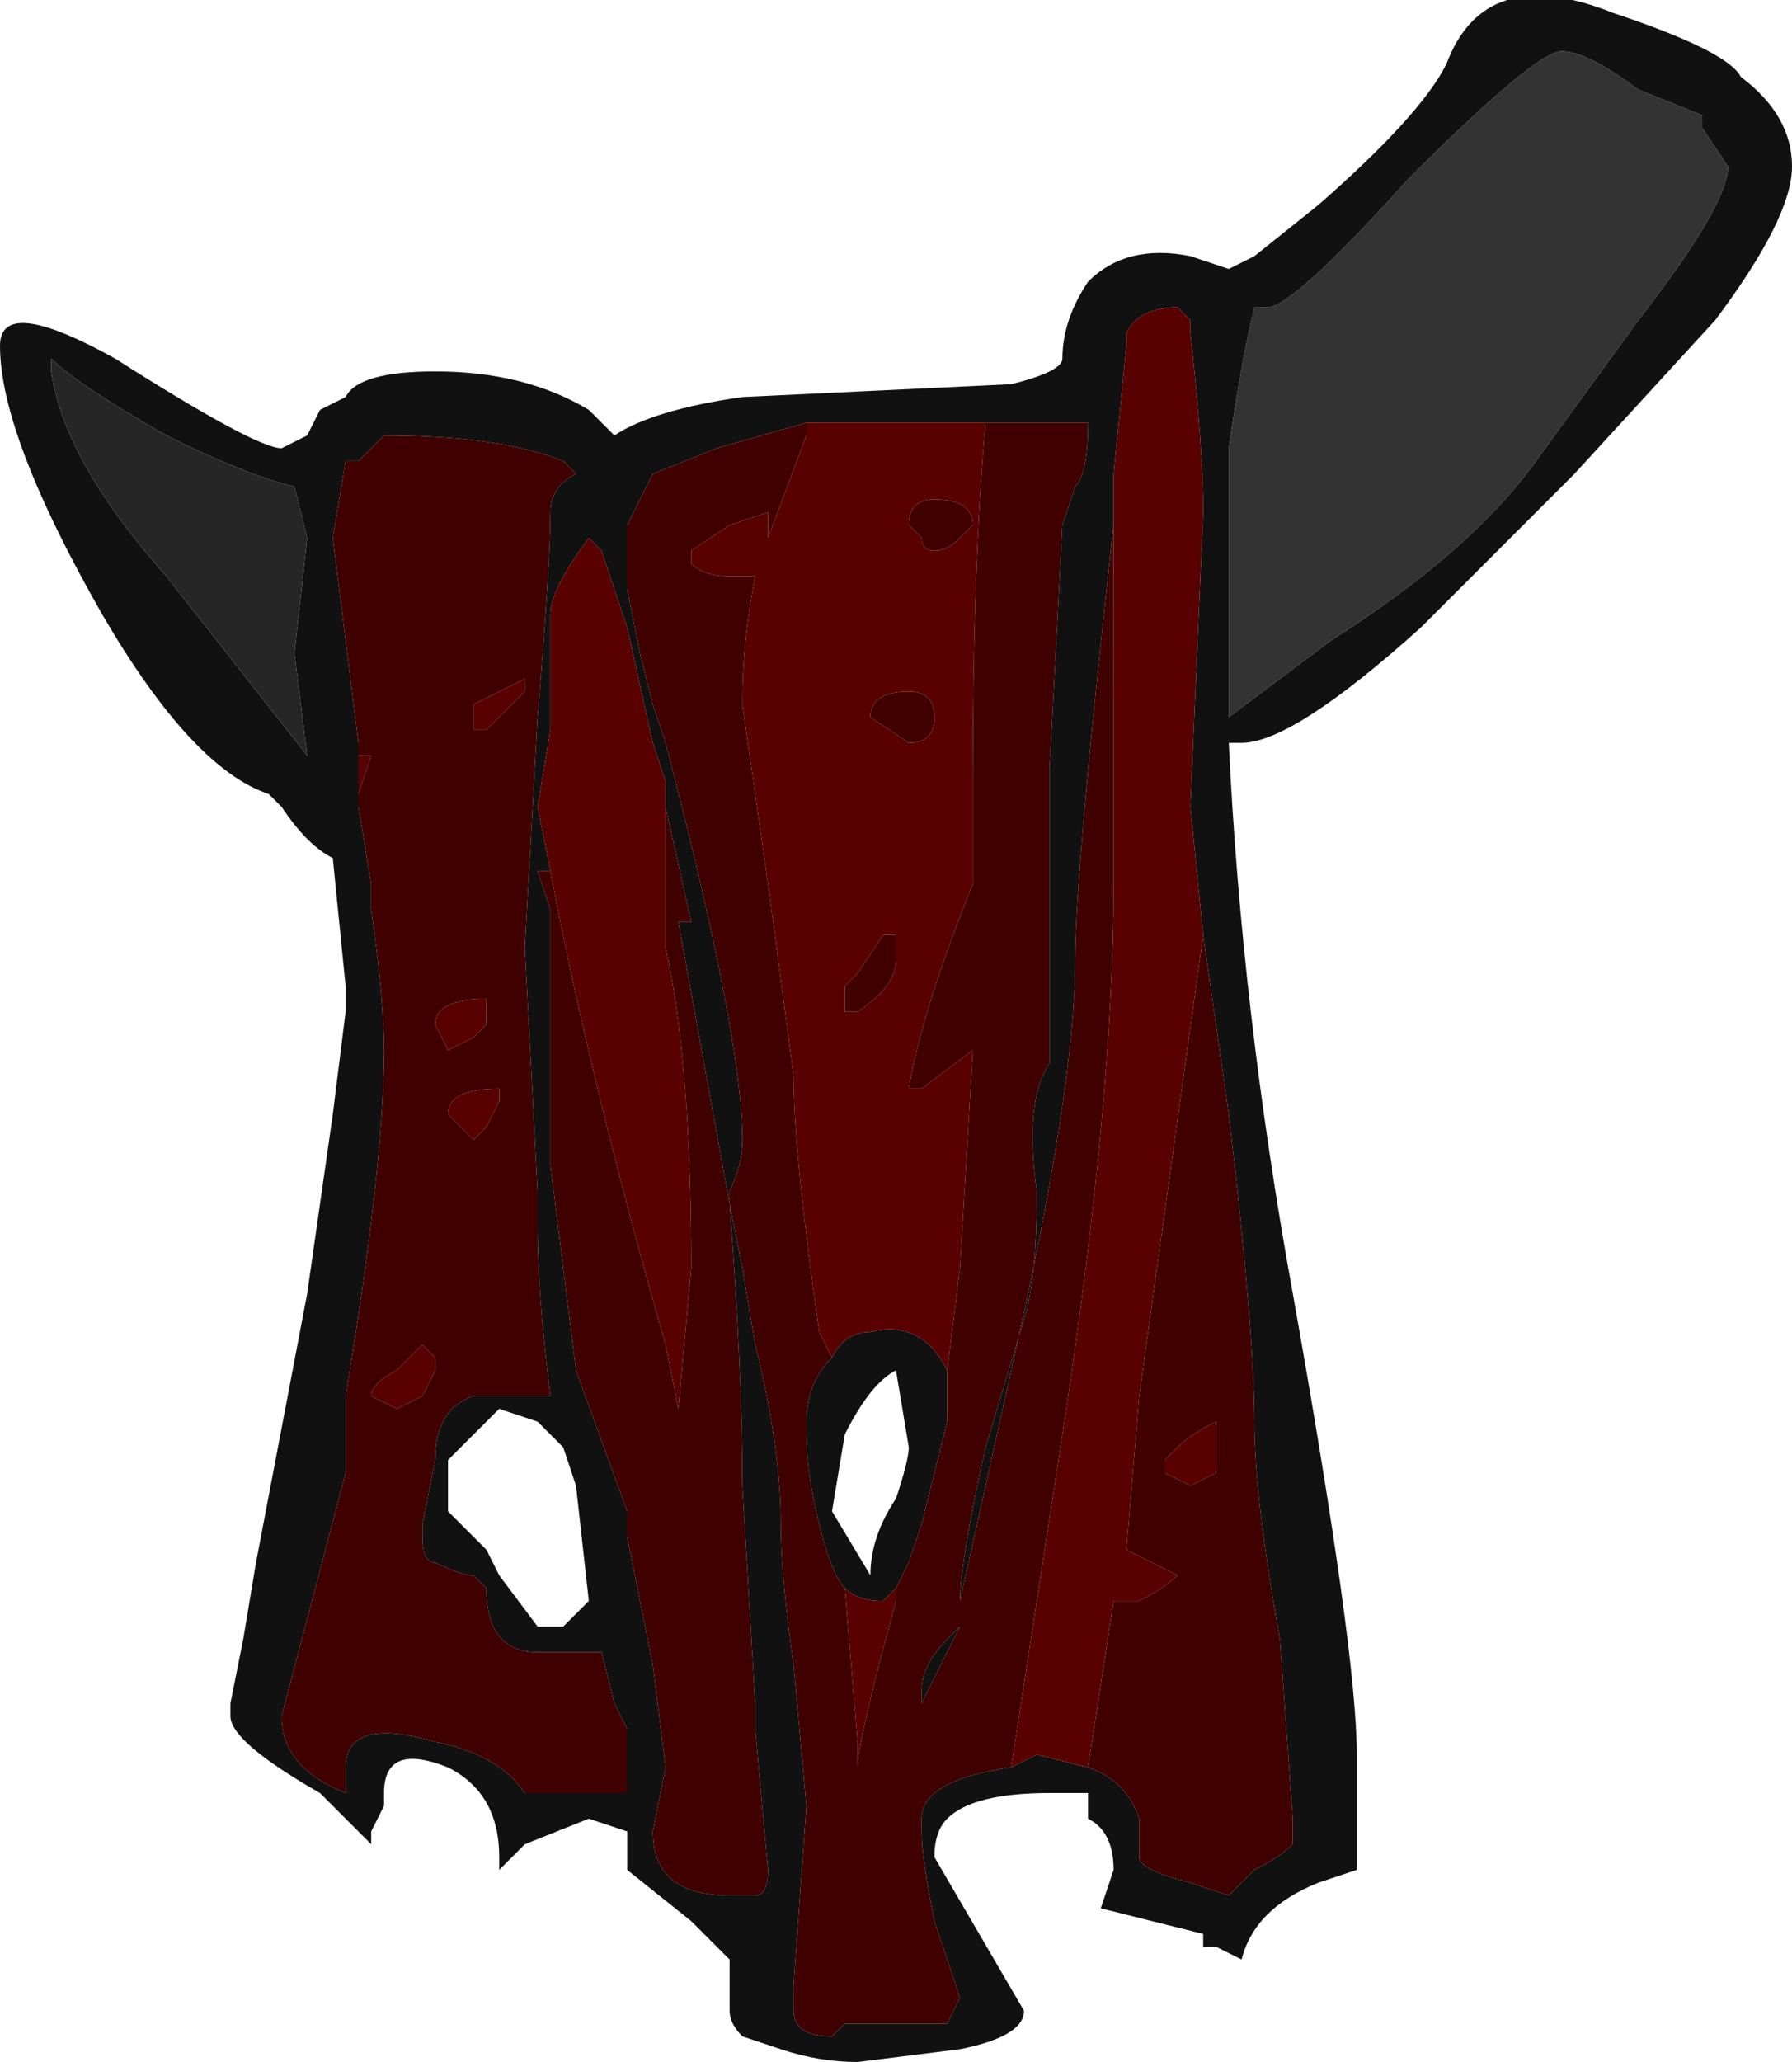 <?xml version="1.0" encoding="UTF-8" standalone="no"?>
<svg xmlns:ffdec="https://www.free-decompiler.com/flash" xmlns:xlink="http://www.w3.org/1999/xlink" ffdec:objectType="frame" height="56.35px" width="49.0px" xmlns="http://www.w3.org/2000/svg">
  <g transform="matrix(1.0, 0.0, 0.0, 1.0, 21.0, 54.6)">
    <use ffdec:characterId="185" height="8.05" transform="matrix(7.0, 0.0, 0.0, 7.0, -21.0, -54.6)" width="7.0" xlink:href="#shape0"/>
  </g>
  <defs>
    <g id="shape0" transform="matrix(1.0, 0.0, 0.0, 1.0, 3.0, 7.8)">
      <path d="M3.4 -7.45 L3.65 -7.35 3.65 -7.3 3.75 -7.15 Q3.75 -7.0 3.4 -6.55 L3.0 -6.0 Q2.75 -5.65 2.2 -5.3 L1.8 -5.0 1.8 -6.05 Q1.85 -6.4 1.9 -6.6 L1.95 -6.6 Q2.05 -6.6 2.5 -7.1 3.0 -7.6 3.1 -7.6 3.2 -7.6 3.4 -7.45" fill="#333333" fill-rule="evenodd" stroke="none"/>
      <path d="M3.8 -7.5 Q4.0 -7.35 4.0 -7.15 4.0 -6.95 3.7 -6.55 L3.15 -5.95 2.55 -5.35 Q2.05 -4.9 1.85 -4.9 L1.8 -4.9 Q1.85 -3.85 2.05 -2.75 2.3 -1.35 2.3 -0.95 L2.3 -0.5 2.15 -0.45 Q1.9 -0.35 1.85 -0.15 L1.75 -0.2 1.7 -0.2 1.7 -0.25 1.3 -0.35 1.35 -0.5 Q1.35 -0.65 1.25 -0.7 L1.25 -0.8 1.1 -0.8 Q0.8 -0.8 0.7 -0.7 0.65 -0.65 0.65 -0.55 L1.0 0.05 Q1.0 0.15 0.75 0.2 L0.35 0.25 Q0.2 0.25 0.05 0.2 L-0.1 0.15 Q-0.15 0.1 -0.15 0.05 L-0.15 -0.15 -0.3 -0.3 -0.55 -0.5 -0.55 -0.65 -0.7 -0.7 -0.95 -0.6 Q-1.0 -0.55 -1.05 -0.5 L-1.05 -0.55 Q-1.05 -0.8 -1.25 -0.9 -1.5 -1.0 -1.5 -0.8 L-1.5 -0.75 -1.55 -0.65 -1.55 -0.6 -1.75 -0.8 Q-2.1 -1.0 -2.1 -1.1 L-2.1 -1.15 -2.05 -1.4 -2.0 -1.7 -1.8 -2.75 -1.7 -3.45 -1.65 -3.85 -1.65 -3.95 -1.7 -4.45 Q-1.8 -4.5 -1.9 -4.65 L-1.95 -4.7 Q-2.25 -4.8 -2.6 -5.4 -3.0 -6.1 -3.0 -6.45 -3.0 -6.65 -2.55 -6.4 -2.0 -6.05 -1.9 -6.05 L-1.8 -6.1 -1.75 -6.2 -1.65 -6.25 Q-1.6 -6.35 -1.3 -6.35 -0.95 -6.35 -0.7 -6.2 L-0.6 -6.1 Q-0.45 -6.2 -0.1 -6.25 L0.95 -6.3 Q1.15 -6.35 1.15 -6.4 1.15 -6.55 1.25 -6.7 1.4 -6.85 1.65 -6.8 L1.8 -6.75 1.9 -6.8 2.15 -7.0 Q2.55 -7.35 2.65 -7.55 2.8 -7.95 3.3 -7.75 3.75 -7.6 3.8 -7.5 M3.4 -7.45 Q3.2 -7.6 3.1 -7.6 3.0 -7.6 2.5 -7.1 2.05 -6.6 1.95 -6.6 L1.9 -6.6 Q1.85 -6.4 1.8 -6.05 L1.8 -5.0 2.2 -5.3 Q2.75 -5.65 3.0 -6.0 L3.4 -6.55 Q3.75 -7.0 3.75 -7.15 L3.65 -7.3 3.65 -7.35 3.4 -7.45 M1.7 -4.15 L1.65 -4.65 1.7 -5.8 Q1.7 -6.05 1.65 -6.5 L1.65 -6.55 1.6 -6.6 Q1.45 -6.6 1.4 -6.5 L1.4 -6.45 1.35 -5.95 1.35 -5.75 Q1.2 -4.4 1.2 -4.05 1.2 -3.55 0.95 -2.45 L0.75 -1.55 Q0.75 -1.7 0.85 -2.15 L1.0 -2.65 Q1.05 -2.8 1.05 -3.15 1.0 -3.5 1.1 -3.65 L1.1 -4.8 1.15 -5.75 1.2 -5.9 Q1.25 -5.95 1.25 -6.15 L0.85 -6.15 0.15 -6.15 -0.2 -6.05 -0.45 -5.95 -0.55 -5.75 -0.55 -5.5 -0.5 -5.25 -0.45 -5.05 -0.4 -4.9 Q-0.1 -3.75 -0.1 -3.35 -0.1 -3.25 -0.15 -3.15 L-0.15 -3.1 -0.1 -2.85 -0.05 -2.55 Q0.05 -2.15 0.05 -1.85 0.05 -1.65 0.1 -1.3 L0.15 -0.75 0.1 -0.05 0.1 0.05 Q0.1 0.15 0.25 0.15 L0.3 0.1 0.7 0.1 0.75 0.0 0.65 -0.3 Q0.6 -0.55 0.6 -0.65 L0.6 -0.7 Q0.6 -0.85 0.95 -0.9 L1.05 -0.95 1.25 -0.9 Q1.4 -0.85 1.45 -0.7 L1.45 -0.55 Q1.45 -0.5 1.65 -0.45 L1.8 -0.4 1.9 -0.5 Q2.0 -0.55 2.05 -0.6 L2.05 -0.7 2.0 -1.4 Q1.9 -1.95 1.9 -2.25 1.9 -2.6 1.8 -3.45 L1.7 -4.15 M0.25 -2.5 Q0.3 -2.6 0.4 -2.6 0.6 -2.65 0.7 -2.45 L0.7 -2.25 0.6 -1.85 0.55 -1.7 0.5 -1.6 0.45 -1.55 Q0.35 -1.55 0.3 -1.6 0.25 -1.65 0.2 -1.85 0.15 -2.05 0.15 -2.2 L0.15 -2.25 Q0.15 -2.4 0.25 -2.5 M0.25 -1.9 L0.4 -1.65 Q0.4 -1.8 0.5 -1.95 0.55 -2.1 0.55 -2.15 L0.5 -2.45 Q0.4 -2.4 0.3 -2.2 L0.25 -1.9 M0.6 -1.2 Q0.6 -1.3 0.7 -1.4 L0.75 -1.45 0.6 -1.15 0.6 -1.2 M-1.6 -4.7 L-1.6 -4.65 -1.55 -4.35 -1.55 -4.25 Q-1.5 -3.9 -1.5 -3.7 -1.5 -3.25 -1.65 -2.35 L-1.65 -2.05 -1.9 -1.1 Q-1.9 -0.9 -1.65 -0.8 L-1.65 -0.9 Q-1.65 -1.1 -1.3 -1.0 -1.05 -0.95 -0.95 -0.8 L-0.55 -0.8 -0.55 -1.05 -0.6 -1.15 -0.65 -1.35 -0.9 -1.35 Q-1.1 -1.35 -1.1 -1.6 L-1.15 -1.65 Q-1.2 -1.65 -1.3 -1.7 -1.35 -1.7 -1.35 -1.8 L-1.35 -1.85 -1.3 -2.1 Q-1.3 -2.3 -1.15 -2.35 L-0.85 -2.35 Q-0.9 -2.75 -0.9 -3.0 L-0.9 -3.15 -0.95 -4.1 -0.9 -5.0 Q-0.85 -5.6 -0.85 -5.8 -0.85 -5.9 -0.75 -5.95 L-0.8 -6.0 Q-1.05 -6.1 -1.5 -6.1 -1.55 -6.05 -1.6 -6.0 L-1.65 -6.0 -1.7 -5.7 -1.6 -4.9 -1.6 -4.85 -1.6 -4.7 M-0.4 -4.75 L-0.45 -4.9 -0.55 -5.35 -0.65 -5.65 -0.7 -5.7 Q-0.85 -5.5 -0.85 -5.4 L-0.85 -4.95 -0.9 -4.65 -0.85 -4.4 -0.9 -4.4 -0.85 -4.25 -0.85 -3.25 -0.75 -2.45 -0.55 -1.9 -0.55 -1.8 -0.45 -1.3 -0.4 -0.9 -0.45 -0.65 Q-0.45 -0.4 -0.15 -0.4 L-0.05 -0.4 Q0.0 -0.4 0.0 -0.5 L-0.05 -1.05 -0.05 -1.15 -0.1 -2.0 Q-0.1 -2.45 -0.15 -3.1 L-0.35 -4.2 -0.3 -4.2 -0.4 -4.65 -0.4 -4.75 M-2.8 -6.35 Q-2.75 -6.0 -2.35 -5.55 L-1.8 -4.85 -1.85 -5.25 -1.8 -5.7 -1.85 -5.9 Q-2.05 -5.95 -2.35 -6.1 -2.7 -6.3 -2.8 -6.4 L-2.8 -6.35 M-1.05 -2.3 L-1.25 -2.1 -1.25 -1.9 -1.1 -1.75 -1.05 -1.65 -0.9 -1.45 -0.8 -1.45 -0.7 -1.55 -0.75 -2.0 -0.8 -2.15 -0.9 -2.25 -1.05 -2.3" fill="#111111" fill-rule="evenodd" stroke="none"/>
      <path d="M-2.8 -6.35 L-2.8 -6.4 Q-2.7 -6.3 -2.35 -6.1 -2.05 -5.95 -1.85 -5.9 L-1.8 -5.7 -1.85 -5.25 -1.8 -4.85 -2.35 -5.55 Q-2.75 -6.0 -2.8 -6.35" fill="#262626" fill-rule="evenodd" stroke="none"/>
      <path d="M1.35 -5.95 L1.35 -4.35 Q1.35 -3.5 1.15 -2.2 L0.95 -0.9 Q0.6 -0.85 0.6 -0.7 L0.6 -0.65 Q0.6 -0.55 0.65 -0.3 L0.75 0.0 0.7 0.1 0.3 0.1 0.25 0.15 Q0.1 0.15 0.1 0.05 L0.1 -0.05 0.15 -0.75 0.1 -1.3 Q0.05 -1.65 0.05 -1.85 0.05 -2.15 -0.05 -2.55 L-0.1 -2.85 -0.15 -3.1 -0.15 -3.15 Q-0.1 -3.25 -0.1 -3.35 -0.1 -3.75 -0.4 -4.9 L-0.45 -5.05 -0.5 -5.25 -0.55 -5.5 -0.55 -5.75 -0.45 -5.95 -0.2 -6.05 0.15 -6.15 0.15 -6.1 0.0 -5.7 0.0 -5.8 -0.15 -5.75 -0.3 -5.65 -0.3 -5.6 Q-0.25 -5.55 -0.15 -5.55 L-0.05 -5.55 Q-0.1 -5.3 -0.1 -5.05 L0.0 -4.35 0.1 -3.6 Q0.1 -3.3 0.2 -2.6 L0.25 -2.5 Q0.15 -2.4 0.15 -2.25 L0.15 -2.2 Q0.15 -2.05 0.2 -1.85 0.25 -1.65 0.3 -1.6 L0.35 -1.0 0.35 -0.9 Q0.35 -1.0 0.5 -1.55 L0.5 -1.6 0.55 -1.7 0.6 -1.85 0.7 -2.25 0.7 -2.45 0.75 -2.85 0.8 -3.7 0.6 -3.55 0.55 -3.55 Q0.6 -3.85 0.8 -4.35 L0.8 -4.75 Q0.8 -5.6 0.85 -6.15 L1.25 -6.15 Q1.25 -5.95 1.2 -5.9 L1.15 -5.75 1.1 -4.8 1.1 -3.65 Q1.0 -3.5 1.05 -3.15 1.05 -2.8 1.0 -2.65 L0.85 -2.15 Q0.75 -1.7 0.75 -1.55 L0.95 -2.45 Q1.2 -3.55 1.2 -4.05 1.2 -4.4 1.35 -5.75 L1.35 -5.95 M1.25 -0.9 L1.35 -1.55 1.45 -1.55 Q1.55 -1.6 1.6 -1.65 1.5 -1.7 1.4 -1.75 L1.45 -2.35 1.7 -4.15 1.8 -3.45 Q1.9 -2.6 1.9 -2.25 1.9 -1.95 2.0 -1.4 L2.05 -0.7 2.05 -0.6 Q2.0 -0.55 1.9 -0.5 L1.8 -0.4 1.65 -0.45 Q1.45 -0.5 1.45 -0.55 L1.45 -0.7 Q1.4 -0.85 1.25 -0.9 M0.65 -5.85 Q0.8 -5.85 0.8 -5.75 L0.75 -5.7 Q0.7 -5.65 0.65 -5.65 0.6 -5.65 0.6 -5.7 L0.55 -5.75 Q0.55 -5.85 0.65 -5.85 M0.55 -5.1 Q0.65 -5.1 0.65 -5.0 0.65 -4.9 0.55 -4.9 L0.4 -5.0 Q0.4 -5.1 0.55 -5.1 M0.45 -4.15 L0.5 -4.15 0.5 -4.05 Q0.5 -3.95 0.35 -3.85 L0.3 -3.85 Q0.3 -3.9 0.3 -3.95 L0.35 -4.0 0.45 -4.15 M1.55 -2.05 L1.65 -2.0 1.75 -2.05 1.75 -2.25 Q1.65 -2.2 1.6 -2.15 L1.55 -2.1 1.55 -2.05 M0.6 -1.2 L0.6 -1.15 0.75 -1.45 0.7 -1.4 Q0.6 -1.3 0.6 -1.2 M-1.6 -4.85 L-1.6 -4.9 -1.7 -5.7 -1.65 -6.0 -1.6 -6.0 Q-1.55 -6.05 -1.5 -6.1 -1.05 -6.1 -0.8 -6.0 L-0.75 -5.95 Q-0.85 -5.9 -0.85 -5.8 -0.85 -5.6 -0.9 -5.0 L-0.95 -4.1 -0.9 -3.15 -0.9 -3.0 Q-0.9 -2.75 -0.85 -2.35 L-1.15 -2.35 Q-1.3 -2.3 -1.3 -2.1 L-1.35 -1.85 -1.35 -1.8 Q-1.35 -1.7 -1.3 -1.7 -1.2 -1.65 -1.15 -1.65 L-1.1 -1.6 Q-1.1 -1.35 -0.9 -1.35 L-0.65 -1.35 -0.6 -1.15 -0.55 -1.05 -0.55 -0.8 -0.95 -0.8 Q-1.05 -0.95 -1.3 -1.0 -1.65 -1.1 -1.65 -0.9 L-1.65 -0.8 Q-1.9 -0.9 -1.9 -1.1 L-1.65 -2.05 -1.65 -2.35 Q-1.5 -3.25 -1.5 -3.7 -1.5 -3.9 -1.55 -4.25 L-1.55 -4.35 -1.6 -4.65 -1.6 -4.7 -1.55 -4.85 -1.6 -4.85 M-0.85 -4.4 Q-0.7 -3.6 -0.4 -2.55 L-0.35 -2.3 -0.3 -2.85 Q-0.3 -3.65 -0.4 -4.1 L-0.4 -4.75 -0.4 -4.65 -0.3 -4.2 -0.35 -4.2 -0.15 -3.1 Q-0.1 -2.45 -0.1 -2.0 L-0.05 -1.15 -0.05 -1.05 0.0 -0.5 Q0.0 -0.4 -0.05 -0.4 L-0.15 -0.4 Q-0.45 -0.4 -0.45 -0.65 L-0.4 -0.9 -0.45 -1.3 -0.55 -1.8 -0.55 -1.9 -0.75 -2.45 -0.85 -3.25 -0.85 -4.25 -0.9 -4.4 -0.85 -4.4 M-1.25 -3.45 L-1.15 -3.35 -1.1 -3.4 -1.05 -3.5 -1.05 -3.55 Q-1.25 -3.55 -1.25 -3.45 M-1.1 -3.8 L-1.1 -3.9 Q-1.3 -3.9 -1.3 -3.8 L-1.25 -3.7 -1.15 -3.75 -1.1 -3.8 M-0.95 -5.1 L-0.95 -5.15 Q-1.05 -5.1 -1.15 -5.05 L-1.15 -4.95 -1.1 -4.95 -0.95 -5.1 M-1.35 -2.35 L-1.3 -2.45 -1.3 -2.5 -1.35 -2.55 -1.45 -2.45 Q-1.55 -2.4 -1.55 -2.35 L-1.45 -2.3 -1.35 -2.35" fill="#400000" fill-rule="evenodd" stroke="none"/>
      <path d="M1.35 -5.95 L1.4 -6.45 1.4 -6.5 Q1.45 -6.6 1.6 -6.6 L1.65 -6.55 1.65 -6.5 Q1.7 -6.05 1.7 -5.8 L1.65 -4.65 1.7 -4.15 1.45 -2.35 1.4 -1.75 Q1.5 -1.7 1.6 -1.65 1.55 -1.6 1.45 -1.55 L1.35 -1.55 1.25 -0.9 1.05 -0.95 0.95 -0.9 1.15 -2.2 Q1.35 -3.5 1.35 -4.35 L1.35 -5.95 M0.65 -5.85 Q0.55 -5.85 0.55 -5.75 L0.6 -5.7 Q0.6 -5.65 0.65 -5.65 0.7 -5.65 0.75 -5.7 L0.8 -5.75 Q0.8 -5.85 0.65 -5.85 M0.15 -6.15 L0.85 -6.15 Q0.8 -5.6 0.8 -4.75 L0.8 -4.35 Q0.6 -3.85 0.55 -3.55 L0.6 -3.55 0.8 -3.7 0.75 -2.85 0.7 -2.45 Q0.6 -2.65 0.4 -2.6 0.3 -2.6 0.25 -2.5 L0.2 -2.6 Q0.1 -3.3 0.1 -3.6 L0.0 -4.35 -0.1 -5.05 Q-0.1 -5.3 -0.05 -5.55 L-0.15 -5.55 Q-0.25 -5.55 -0.3 -5.6 L-0.3 -5.65 -0.15 -5.75 0.0 -5.8 0.0 -5.7 0.15 -6.1 0.15 -6.15 M0.45 -4.15 L0.35 -4.0 0.3 -3.95 Q0.3 -3.9 0.3 -3.85 L0.35 -3.85 Q0.5 -3.95 0.5 -4.05 L0.5 -4.15 0.45 -4.15 M0.55 -5.1 Q0.4 -5.1 0.4 -5.0 L0.55 -4.9 Q0.65 -4.9 0.65 -5.0 0.65 -5.1 0.55 -5.1 M1.55 -2.05 L1.55 -2.1 1.6 -2.15 Q1.65 -2.2 1.75 -2.25 L1.75 -2.05 1.65 -2.0 1.55 -2.05 M0.5 -1.6 L0.5 -1.55 Q0.35 -1.0 0.35 -0.9 L0.35 -1.0 0.3 -1.6 Q0.35 -1.55 0.45 -1.55 L0.5 -1.6 M-1.6 -4.85 L-1.55 -4.85 -1.6 -4.7 -1.6 -4.85 M-0.85 -4.4 L-0.9 -4.65 -0.85 -4.95 -0.85 -5.4 Q-0.85 -5.5 -0.7 -5.7 L-0.65 -5.65 -0.55 -5.35 -0.45 -4.9 -0.4 -4.75 -0.4 -4.1 Q-0.3 -3.65 -0.3 -2.85 L-0.35 -2.3 -0.4 -2.55 Q-0.7 -3.6 -0.85 -4.4 M-0.95 -5.1 L-1.1 -4.95 -1.15 -4.95 -1.15 -5.05 Q-1.05 -5.1 -0.95 -5.15 L-0.95 -5.1 M-1.1 -3.8 L-1.15 -3.75 -1.25 -3.7 -1.3 -3.8 Q-1.3 -3.9 -1.1 -3.9 L-1.1 -3.8 M-1.25 -3.45 Q-1.25 -3.55 -1.05 -3.55 L-1.05 -3.5 -1.1 -3.4 -1.15 -3.35 -1.25 -3.45 M-1.35 -2.35 L-1.45 -2.3 -1.55 -2.35 Q-1.55 -2.4 -1.45 -2.45 L-1.35 -2.55 -1.3 -2.5 -1.3 -2.45 -1.35 -2.35" fill="#590000" fill-rule="evenodd" stroke="none"/>
    </g>
  </defs>
</svg>
